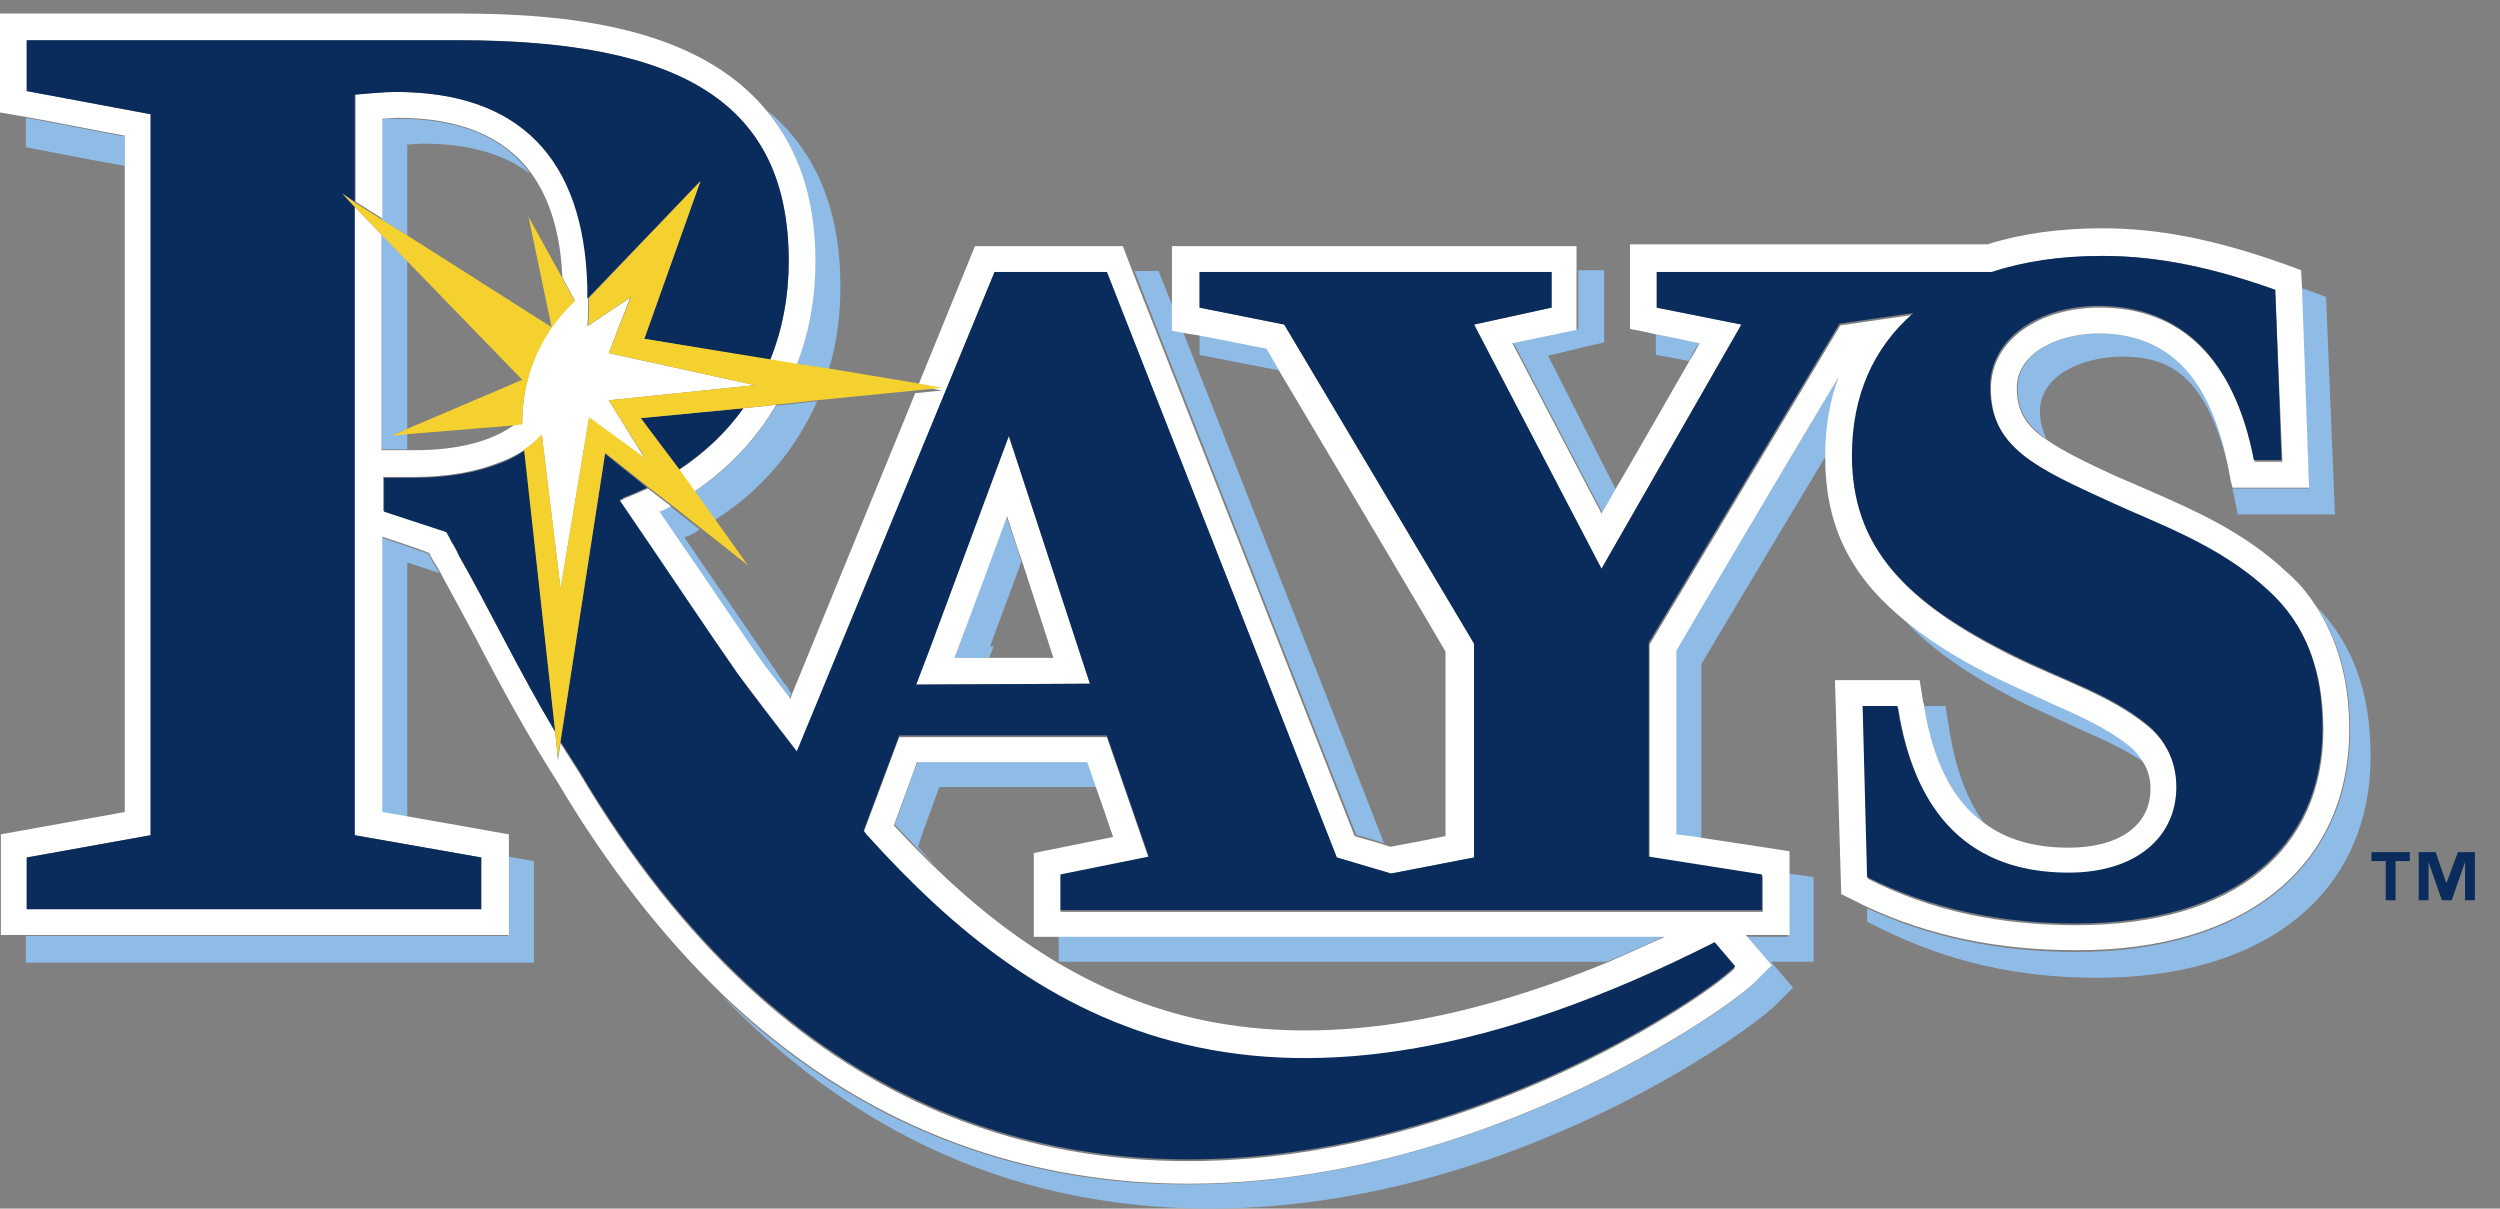 <svg xmlns="http://www.w3.org/2000/svg" viewBox="0 0 280.52 135.618"><rect x="0" y="0" width="280.52" height="135.618" fill="#808080" stroke="none"/><title>Tampa Bay Rays primary dark logo</title><g fill="#8fbce6"><path d="M143.8 41.617c-.8-1.4-1.4-2.3-1.5-2.6-1.2-.2-5-1-7.7-1.5v2.3c-.1 0 6.1 1.2 9.2 1.8zM159.5 105.017h-40.7v2.9h61.5c2.1-.9 4.3-1.8 6.5-2.9h-27.3zM169.8 38.417c2.2 4.2 7.1 13.6 10 19.1.5-.8 1-1.7 1.5-2.6-2.8-5.5-6-11.9-7.6-15 2-.5 6.3-1.5 6.3-1.5v-8.1h-2.9v6.6c-.1 0-4.9 1-7.3 1.5zM185.8 37.517v2.3s1.8.3 3.7.7c.4-.8.8-1.5 1.2-2.1-1.3-.2-3.3-.6-4.9-.9z"/><path d="M195.8 105.017l2.9 3.4-1.9 1.9c-3.4 3.5-36.7 26.5-73.3 22-16.1-2-30.4-9-42.6-20.7 12.8 13.4 27.9 21.3 45.1 23.4 36.9 4.6 69.6-18.6 73.3-22.3l1.9-1.9-2.5-2.9h4.8v-9.5s-1.2-.2-2.9-.4v7.1h-4.8v-.1zM206.3 42.317c-5 8.4-17.7 29.6-18.3 30.7v20.6c.7.1 1.7.3 2.9.4v-19.5c.5-.8 8.2-13.8 14-23.4 0-3.2.5-6.1 1.4-8.8zM238.9 83.517c-2.5-2-5.7-3.4-9.1-4.9l-5.2-2.4c-4.8-2.4-8.6-4.8-11.5-7.3 3.2 3.7 7.9 7 14.4 10.2l5.2 2.4c2.9 1.3 5.7 2.5 8 4.1-.5-.8-1.1-1.5-1.8-2.1zM222.6 92.317c-1.9-2.6-3.2-6.1-3.9-10.6l-.4-2.5h-2.4c1 6.2 3.2 10.6 6.7 13.1zM250.5 54.817c0 .2.1.3.1.5l.5 2.4H262l-1-24.4-1.9-.7-.9-.3.9 22.5h-8.6zM235.6 37.417c-4.5 0-9.2 2.1-9.2 6.1 0 2.5.9 4.1 3.3 5.8-.5-.9-.8-1.9-.8-3.2 0-4 4.8-6.1 9.2-6.1 5.7 0 9.8 2.4 12.3 13.9l-.3-1.6c-2-10-6.7-14.9-14.5-14.9z"/><path d="M259.9 68.017c2.5 3.8 3.8 8.3 3.8 13.9 0 15.3-11.7 24.9-30.7 24.9-8.7 0-16.4-1.6-23.5-4.9v1.5l1.6.8c7.5 3.7 15.3 5.5 24.2 5.5 18.9 0 30.7-9.5 30.7-24.9 0-7.1-2-12.6-6.1-16.8zM155.3 94.617c-3.4-8.8-16.8-42.8-22.6-57.5l-1.1-2.6v-.1l-1.6-4h-2.7c4.9 12.4 24 61.1 24.9 63.3.6.1 1.9.5 3.1.9zM105.4 88.317h17.7c-.4-1.1-.7-2.1-1-2.9H103c-.7 1.8-1.7 4.7-2.6 7.1 1.5 1.6 3.1 3.3 4.9 5-.8-.8-1.6-1.7-2.3-2.5.8-2.4 1.9-5.3 2.4-6.7zM107.1 73.817h3.9c.3-.7.5-1.3.5-1.3h-.4c1-2.8 2.1-5.6 3.5-9.5-.5-1.6-1.1-3.3-1.7-5.1-2.5 6.9-5.8 15.9-5.8 15.9zM91.7 45.017l-4.6.5c-2.3 3.8-5.4 7.2-9.3 9.7l2.3 3.2c5.3-3.3 9.2-8 11.6-13.4zM45.7 16.217c.6 0 1.1-.1 1.7-.1 5.1 0 9.1 1.1 12.1 3.4-3-4.2-8-6.2-15-6.2-.5 0-1.1 0-1.7.1v11.2l2.9 1.8v-10.2zM48.7 63.317l-.6-1.1-.1-.1c-1.4-.5-4.3-1.5-5.2-1.8v30.9c.7.1 1.7.3 2.9.5v-28.6c.6.2 2.2.7 3.6 1.2l-.4-.7-.2-.3zM2.9 105.117v2.9h57v-11.4s-1.2-.2-2.9-.5v8.9H2.9v.1zM89.4 40.817l3.6.6c.9-2.9 1.3-6 1.3-9.3 0-9.4-3.3-15.7-8.3-19.8 3.3 4 5.4 9.5 5.4 16.9.1 4.1-.7 8-2 11.6zM43.9 48.917l1.8-.8v-18.9l-2.9-3v24.2h2.9v-1.9l-1.8.4zM88 76.717c0-.1-6.4-9.4-6.4-9.4s-2.8-4.1-4.8-7c.1-.1.5-.2.5-.2.4-.2.8-.4 1.2-.7l-3.3-2.6c-.3.1-.5.3-.8.4 0 0-.3.2-.5.2 2 2.9 4.8 7 4.8 7l6.4 9.4c.1.1.5.7.5.7l3 3.9.2-.6c-.1-.1-.2-.3-.3-.4.1 0-.4-.7-.5-.7zM14 15.317c-2.3-.4-7.7-1.5-11.1-2.1v3.3s6.6 1.3 11.1 2.1v-3.3z"/></g><g fill="#fff"><path d="M263.6 81.817c0-5.5-1.3-10.1-3.8-13.9-.9-1.4-2-2.7-3.3-3.8-4.8-4.5-10.4-6.9-15.4-9.1l-3-1.3-.5-.2c-3.7-1.7-6.3-3-8-4.2-2.4-1.6-3.3-3.3-3.3-5.8 0-4 4.8-6.1 9.2-6.1 7.8 0 12.5 4.9 14.5 14.9l.3 1.6.2.8h8.6l-.8-22.5-.1-1.9-1.9-.7c-7.9-2.8-14.2-4-20.4-4-4.8 0-9.1.6-12.9 1.8h-40.1v9.5s1.3.2 2.9.6c1.6.3 3.6.7 4.9 1-.3.6-.7 1.3-1.2 2.1-2.3 4-5.6 9.8-8.3 14.4-.5.9-1 1.8-1.5 2.6-2.9-5.5-7.8-14.9-10-19.1l7.2-1.5v-9.4h-45.4v9.5l1.1.2c.5.1 1.1.2 1.8.3 2.7.5 6.5 1.3 7.7 1.5.2.3.7 1.2 1.5 2.6 4.7 7.9 18 30.3 18.6 31.4v20.7c-1.4.3-4 .8-6.2 1.2l-.9-.3c-1.3-.4-2.5-.7-3.1-.9-.9-2.3-20-50.9-24.9-63.3-.7-1.8-1.1-2.9-1.1-2.9h-16.6l-6.4 15.7 2.7.5-3 .3-13.8 33.7-.2.6-3-3.9s-.4-.6-.5-.7-6.4-9.4-6.4-9.4-2.8-4.1-4.8-7c.1 0 .5-.2.5-.2.3-.1.5-.3.8-.4l-2.6-2c-.9.4-1.8.8-2.6 1.1l-.5.3c5 7.3 9.3 13.8 13.2 19.4 2.1 2.8 4.4 5.8 6.7 8.8l22.1-53.9h12.6l25.8 65.7 6.1 1.8 9.3-1.8v-24l-21.3-35.8-9.5-1.9v-4h39.5v4l-8.7 1.9 14.3 27.4 15.7-27.4-9.5-1.9v-4h37.6c3.6-1.1 7.7-1.8 12.4-1.8 6.5 0 12.7 1.4 19.4 3.8l.8 19.3H253c-2.3-11.6-8.3-17.3-17.4-17.3-6.7 0-12.2 3.6-12.2 9.1 0 6.8 5.3 9.1 13.5 12.9 5.4 2.5 12.2 4.9 17.7 9.9 4.2 3.8 6.1 8.9 6.1 15.5 0 13.2-9.7 21.9-27.7 21.9-8.6 0-16.3-1.6-23.4-5.2l-.5-19.2h3.9c1.9 12.4 8.5 18.7 19.2 18.7 7.6 0 12.1-4 12.1-9.6 0-2.9-1.3-5.5-3.5-7.2-4.1-3.3-9.5-5-14.8-7.6-12.1-6-18.1-12.2-18.1-22.4 0-6.7 2.4-12.2 6.9-16l-8.3 1.2-21.4 35.8v24l12.7 2v4H119v-4l9.9-2-4.7-13.6h-23.3l-4 10.7c.2.2.3.4.5.6 19 20.8 44.6 37.4 95 11.9l2.3 2.7c-6.2 6.2-83.2 56.7-129.7-21.9l-2.1-3.3-.3 1.9-.3-3.2c-4-6.7-7.4-13.8-10.9-19.9 0 0-.2-.5-.8-1.5-.2-.4-.4-.8-.6-1.1l-7-2.3v-3.8h3.4c3.9 0 7.1-.6 9.8-1.7 0 0 1.2-.4 2.6-1.3.7-.5 1.3-1 2-1.7l2.1 17.3 3.2-19.2 6.3 4.6-4.1-6.6 16.4-1.7-16.4-3.6 2.4-6.2-4.8 3.2c.1-1.1.1-2.2.1-3.1v-.2V32.517v-.4c-.4-14.3-7.6-21.8-21.5-21.8-1.5 0-3 .1-4.6.3v12l3 1.9v-11.2c.6 0 1.1-.1 1.7-.1 7 0 12 2.1 15 6.2 2.1 2.9 3.3 6.8 3.5 11.7l1.4 2.6c-5.1 4.7-5.9 10.4-5.9 13.8l-.8.1c-2.6 1.9-6.4 2.9-11.3 2.9h-3.7v-24.2l-3-3.1v70.5l14.2 2.5v5.8H3v-5.8l13.9-2.5v-80.9L3 10.217v-5.7h48.4c25.2 0 37.1 7.1 37.1 24.8 0 3.9-.7 7.6-2.1 11.1l3 .5c1.4-3.6 2.1-7.5 2.1-11.5 0-7.5-2.1-12.9-5.4-16.9-7.8-9.6-22.6-11-34.7-11H0v11.1s1.2.2 2.9.5c3.4.6 8.8 1.7 11.1 2.1V91.117c-3.3.6-13.9 2.5-13.9 2.5v11.3h57v-11.3s-6.8-1.2-11.3-2c-1.2-.2-2.2-.4-2.9-.5v-30.9c.9.3 3.9 1.3 5.2 1.8l.1.1c0 .1.6 1.1.6 1.1l.2.3.4.7 4 7.4c2.8 5.4 5.8 10.9 9.2 16.2 5.5 9.3 11.7 17.2 18.4 23.7 12.3 11.8 26.6 18.7 42.6 20.7 36.6 4.6 69.8-18.5 73.3-22l1.9-1.9-2.9-3.4h4.9v-9.4s-5.8-.9-9.8-1.5c-1.1-.2-2.2-.3-2.9-.4v-20.6c.6-1.1 13.2-22.4 18.2-30.7-1 2.7-1.5 5.6-1.5 8.9v.1c0 7.2 2.5 12.8 8.2 17.7 3 2.6 6.7 5 11.5 7.3l5.2 2.4c3.4 1.5 6.6 2.9 9.1 4.9.8.6 1.3 1.3 1.8 2.1.5.9.7 1.8.7 2.8 0 4.1-3.5 6.6-9.2 6.6-3.8 0-7-.9-9.5-2.8-3.5-2.5-5.7-6.9-6.7-13.1 0-.1 0-.2-.1-.4l-.4-2.5h-9.5l.7 24 1.6.8 1.2.6c7.1 3.3 14.8 4.9 23.5 4.9 19 .1 30.7-9.4 30.7-24.8zm-129.8 32.4c-12.1-2.9-21.4-9.7-28.6-16.6-1.8-1.7-3.4-3.4-4.9-5 .9-2.4 1.9-5.2 2.6-7.1H122c.3.8.6 1.8 1 2.9.6 1.7 1.3 3.7 1.9 5.5-2.9.6-8.9 1.8-8.9 1.8v9.4h70.8c-2.2 1-4.4 2-6.5 2.9-17.8 7.3-33.1 9.3-46.5 6.2z"/><path d="M113.2 48.917l-8.8 23.7-1.6 4.2 19.5-.1-9.1-27.8zm1.5 14.1c1.4 4.3 2.6 8 3.5 10.8h-11.1s3.4-9 5.9-15.9c.6 1.8 1.1 3.5 1.7 5.1zM87.1 45.417l-3.7.4c-1.9 2.7-4.3 5-7.3 7l1.7 2.4c3.9-2.6 7-5.9 9.3-9.8z"/></g><g fill="#092c5c"><path d="M67.9 50.917l-5 32.3 2.1 3.3c46.6 78.6 123.5 28.1 129.7 21.9l-2.3-2.7c-50.5 25.6-76.1 9-95-11.9-.2-.2-.3-.4-.5-.6l4-10.7h23.3l4.7 13.6-9.9 2v4h78.7v-4l-12.7-2v-24l21.4-35.8 8.3-1.2c-4.5 3.9-6.9 9.3-6.9 16 0 10.2 5.9 16.4 18.1 22.4 5.4 2.7 10.7 4.3 14.8 7.6 2.3 1.8 3.5 4.3 3.5 7.2 0 5.6-4.5 9.6-12.1 9.6-10.8 0-17.3-6.3-19.2-18.7H209l.5 19.2c7.1 3.5 14.8 5.2 23.4 5.2 18 0 27.7-8.7 27.7-21.9 0-6.6-1.9-11.7-6.1-15.5-5.5-5.1-12.3-7.4-17.7-9.9-8.3-3.8-13.5-6.1-13.5-12.9 0-5.5 5.5-9.1 12.2-9.1 9.1 0 15.2 5.8 17.4 17.3h3.1l-.7-19.1c-6.8-2.4-13-3.8-19.4-3.8-4.7 0-8.8.6-12.4 1.8h-37.6v4l9.5 1.9-15.7 27.4-14.3-27.4 8.7-1.9v-4h-39.5v4l9.5 1.9 21.3 35.8v24l-9.3 1.8-6.1-1.8-25.8-65.7h-12.6l-22.2 53.8c-2.3-3-4.6-5.9-6.7-8.8-3.9-5.6-8.2-12.1-13.2-19.4l.5-.3c.8-.3 1.7-.7 2.6-1.1l-4.7-3.8zm54.4 25.8l-19.5.1 1.6-4.2 8.8-23.7 9.1 27.8z"/><path d="M83.4 45.817l-11.5 1.1 4.2 5.8c2.9-1.9 5.4-4.2 7.3-6.9z"/><path d="M78.6 20.317l-6.3 17.7 14.1 2.4c1.4-3.4 2.1-7.2 2.1-11.1 0-17.7-11.9-24.8-37.1-24.8H3v5.7l13.9 2.6v80.9L3 96.217v5.8h51v-5.8l-14.2-2.5v-70.5l-1.4-1.5 1.4.9v-12c1.6-.1 3.2-.3 4.6-.3 13.9 0 21.1 7.5 21.5 21.8v1.4l12.7-13.2z"/><path d="M58.9 50.517c-1.4 1-2.6 1.4-2.6 1.4-2.7 1.1-6 1.7-9.8 1.7h-3.4v3.8l7 2.3c.2.3.4.7.6 1.1.6.9.8 1.5.8 1.5 3.4 6 6.8 13.1 10.8 19.8l-3.4-31.6z"/></g><g fill="#f5d130"><path d="M89.4 40.817l-3-.5-14.1-2.3 6.3-17.7-12.5 13.1c0 .9 0 2-.1 3.1l4.8-3.2-2.5 6.3 16.4 3.6-16.4 1.7 4.1 6.5-6.3-4.6-3.2 19.2-2.1-17.3c-.6.7-1.3 1.3-2 1.7l3.5 31.7.3 2.9.3-1.9 5-32.3 4.8 3.8 2.6 2 3.3 2.6 5.3 4.2-3.7-5.2-2.3-3.2-1.7-2.4-4.3-5.7 11.4-1.1 3.7-.4 4.6-.5 11.1-1.1 3-.3-2.7-.5-10.2-1.7-3.4-.5zM38.4 21.717l1.4 1.5 3 3.1 2.9 3 12.9 13.3-12.9 5.5-1.8.8 1.8-.2 12.1-1 .8-.1c0-3.4.8-9 5.9-13.8l-1.4-2.6-3.8-6.9 2.6 12.4-16.2-10.3-2.9-1.8-3-1.9-1.4-1z"/></g><g fill="#092c5c"><path d="M266.1 96.617h1.6v4.4h1.1v-4.4h1.6v-1h-4.3zM275.8 95.617l-1.3 3.5-1.2-3.5h-1.9v5.4h1.1v-4.3l1.5 4.3h1.1l1.5-4.3v4.3h1.1v-5.4z"/></g></svg>